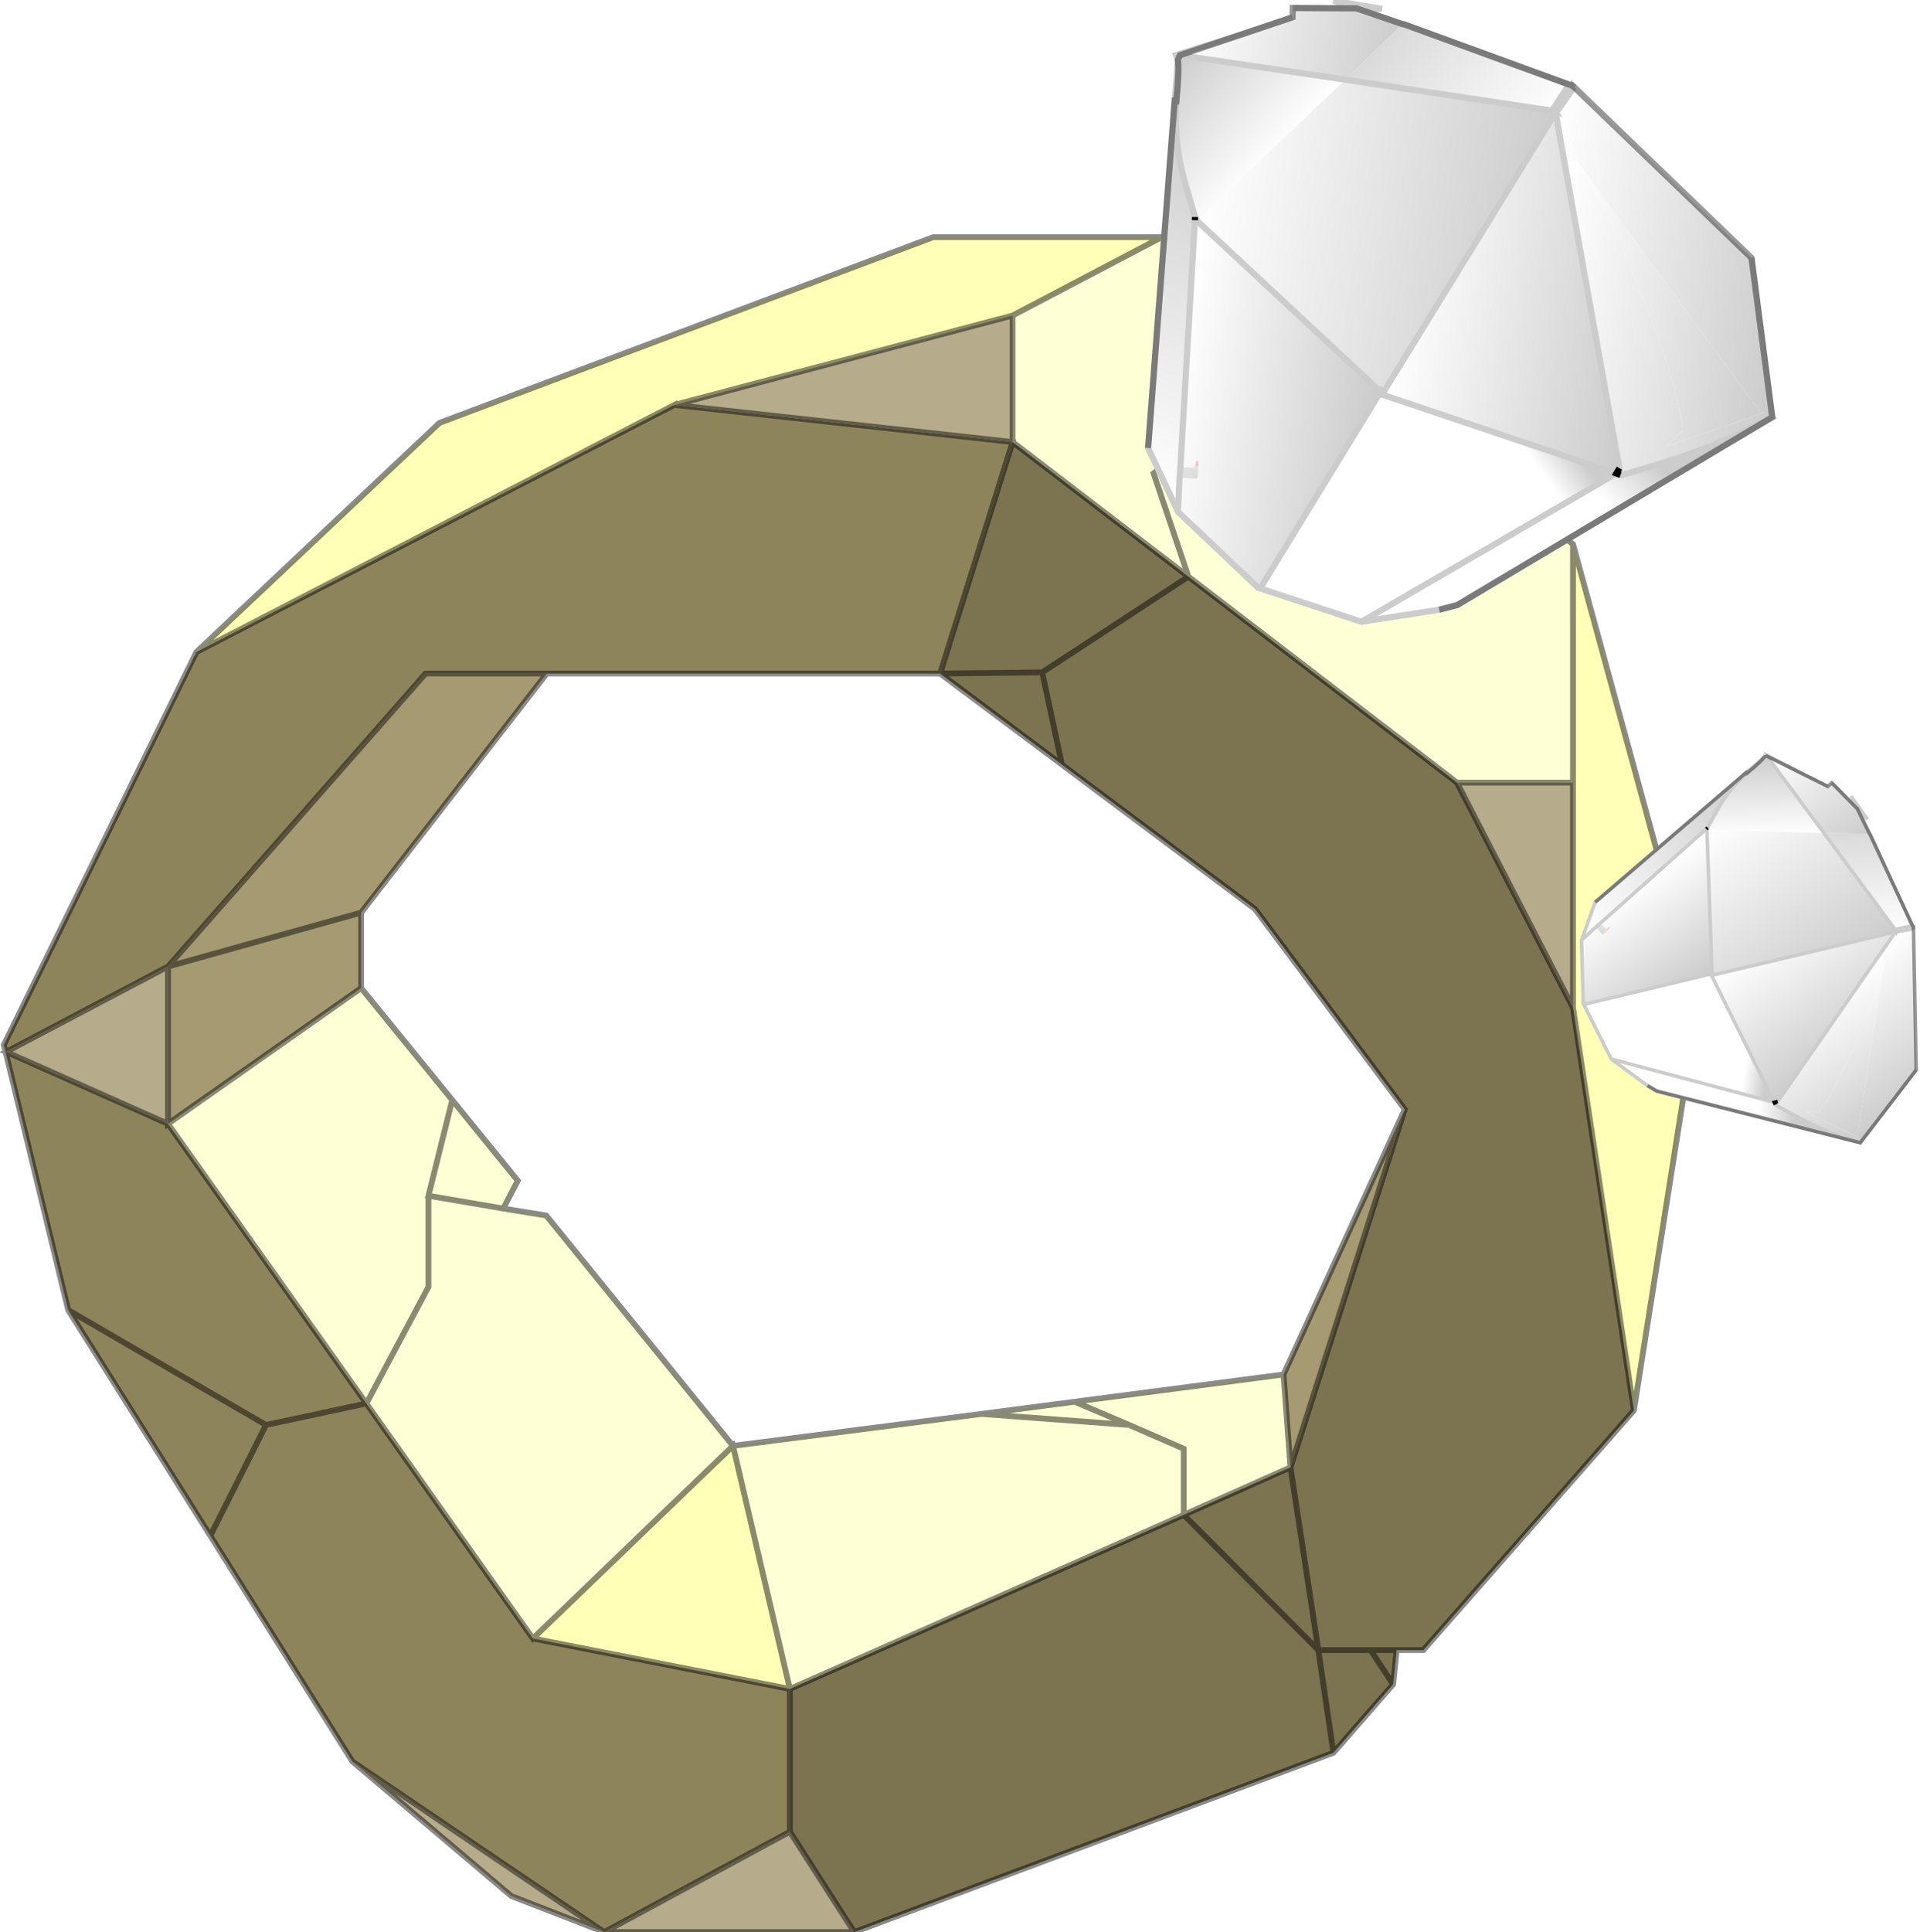 <?xml version="1.0" encoding="UTF-8"?>
<svg width="165px" height="166px" version="1.1" viewBox="161.5 67.711 164.83 166.49" xmlns="http://www.w3.org/2000/svg" xmlns:xlink="http://www.w3.org/1999/xlink">
<defs>
<g id="s">
<path d="m261.3 88.15 4.9 3.65 0.8 2.15 1.65-0.35 9.45 7.05 18.65 13.95v20.55h-10l-23.15-17.75-15.15-11.6v-10.9l12.85-6.75m5.7 5.8v9.6l-6.4 4.95 3 8.9-3-8.9 6.4-4.95v-9.6m-74.7 58.9 7.85 9.65 5.65 6.95-1.25 2.4 3.7 0.6 16.1 19.85 21.4-2.75 8.05-1.05 18-2.35 0.6 8-9.2 4.1-33.95 15-4.9-20.95-17.25 16.6-14.35-20.25 5.35-10.05v-7.85 7.85l-5.35 10.05-17.1-24.1 16.65-11.7m12.25 19-6.45-1.1 2.05-8.25-2.05 8.25 6.45 1.1m41.2 17.7 12.75 0.95 4.7 2.05v5.7-5.7l-4.7-2.05-12.75-0.95m32.35-88.9-11.1 2.9 11.1-2.9m-24.3 87.85 4.7 2-4.7-2" fill="#ffffd5"/>
<path d="m296.75 114.6 10.8 39.5-5.55 35.15-5.25-34.7v-19.4-20.55m-118.65 9.3 20.95-19.75 42.55-16h19.7l-12.85 6.75-29.15 7.7-41.2 21.3m29 85 17.25-16.6 4.9 20.95-22.15-4.35" fill="#ffffb7"/>
<path d="m191.55 219.5-24.5-38.9-5.4-22.25-0.15-0.6 16.6-33.85 41.2-21.3v0.05-0.05l29.15 3.2-6.25 19.95h-33.9-10.45l-22.2 25.25-13.95 7.35 13.95 6.2 17.1 24.1 14.35 20.25 22.15 4.35v12.3l-16 8.65-21.7-14.7m-24.5-38.9 17.05 9.9 8.65-1.85-8.65 1.85-4.8 9.55 4.8-9.55-17.05-9.9m-5.4-22.25h0.05-0.05" fill="#8e845b"/>
<path d="m208.3 125.75-16 20.6v6.5l-16.65 11.7v-13.55l16.65-4.65-16.65 4.65 22.2-25.25h10.45m63.5 60.4 10.45-22.85-9.85 30.85-0.6-8" fill="#a59a72"/>
<path d="m234.8 234.2h-21.55l-8-3.1-13.7-11.6 21.7 14.7 16-8.65 5.55 8.65m13.65-139.3v10.9l-29.15-3.2 29.15-7.7m-72.8 56.1v13.55l-13.95-6.2 13.95-7.35m121.1-15.85v19.4l-10-19.4h10" fill="#b6ac8b"/>
<path d="m302 189.25-18.15 20.65h-2.3l-0.3 2.95-5.15 5.9-41.3 15.45-5.55-8.65v-12.3l33.95-15 11.6 11.65 1.3 8.85-1.3-8.85-11.6-11.65 9.2-4.1 9.85-30.85-12.9-17.25-16.65-12.45-10.5-7.85 6.25-19.95 15.15 11.6-12.6 8.25 1.7 7.95-1.7-7.95 12.6-8.25 23.15 17.75 10 19.4 5.25 34.7m-20.45 20.65h-2.25-4.5l-2.4-15.75 2.4 15.75h4.5 2.25m-30.55-84.25-8.8 0.1 8.8-0.1m30.25 87.2-1.95-2.95 1.95 2.95" fill="#7c7350"/>
<path d="m261.3 88.15 4.9 3.65 0.8 2.15 1.65-0.35 9.45 7.05 18.65 13.95 10.8 39.5-5.55 35.15-18.15 20.65h-2.3l-0.3 2.95-5.15 5.9-41.3 15.45h-21.55l-8-3.1-13.7-11.6-24.5-38.9-5.4-22.25-0.15-0.6 16.6-33.85 20.95-19.75 42.55-16h19.7l-12.85 6.75v10.9l15.15 11.6-3-8.9 6.4-4.95v-9.6m-47.7 8.7v-0.05l-41.2 21.3m64.1 1.85h-33.9l-16 20.6v6.5l7.85 9.65 5.65 6.95-1.25 2.4 3.7 0.6 16.1 19.85 21.4-2.75 8.05-1.05 18-2.35 10.45-22.85-12.9-17.25-16.65-12.45-10.5-7.85 6.25-19.95-29.15-3.2 29.15-7.7m-48.3 67.6-2.05 8.25 6.45 1.1m-28.9-20.85v13.55l16.65-11.7m5.8 17.9v7.85l-5.35 10.05 14.35 20.25 17.25-16.6 4.9 20.95 33.95-15v-5.7l-4.7-2.05-12.75-0.95m-53-0.9-8.65 1.85-4.8 9.55m4.8-9.55-17.05-9.9m8.6-16.05 17.1 24.1m-17.1-37.65 16.65-4.65m16-20.6h-10.45l-22.2 25.25-13.95 7.35 13.95 6.2m121.1-49.95v20.55 19.4l5.25 34.7m-5.25-54.1h-10l10 19.4m-29.75-51 11.1-2.9m-14.5 16.75-12.6 8.25 1.7 7.95m19.7 60.55 9.85-30.85m-10.45 22.85 0.6 8 2.4 15.75h4.5 2.25m-23.05-19.4-4.7-2m32.95-53.35-23.15-17.75m-21.4 8.35 8.8-0.1m-89.35 32.7h0.05-0.05m101.55 39.9 11.6 11.65 1.3 8.85m3.2-8.85 1.95 2.95m-74.15-3.95 22.15 4.35v12.3l5.55 8.65m-43.25-14.7 21.7 14.7 16-8.65m33.95-27.3 9.2-4.1" fill="none" stroke="#000" stroke-opacity=".459" stroke-width=".5"/>
</g>
<linearGradient id="p" x1="-819.2" x2="819.2" gradientTransform="matrix(-.009 -.009 .01 -.01 33.1 95.95)" gradientUnits="userSpaceOnUse">
<stop stop-color="#fff" offset="0"/>
<stop stop-color="#ccc" offset="1"/>
</linearGradient>
<linearGradient id="i" x1="-819.2" x2="819.2" gradientTransform="matrix(.014 -.007 .004 .008 32.2 96.35)" gradientUnits="userSpaceOnUse">
<stop stop-color="#fff" offset="0"/>
<stop stop-color="#ccc" offset="1"/>
</linearGradient>
<linearGradient id="h" x1="-819.2" x2="819.2" gradientTransform="matrix(-.008 -.009 .011 -.011 28 99.75)" gradientUnits="userSpaceOnUse">
<stop stop-color="#fff" offset="0"/>
<stop stop-color="#ccc" offset="1"/>
</linearGradient>
<linearGradient id="g" x1="-819.2" x2="819.2" gradientTransform="matrix(.012 .002 -.001 .005 56.4 99.9)" gradientUnits="userSpaceOnUse">
<stop stop-color="#fff" offset="0"/>
<stop stop-color="#ccc" offset="1"/>
</linearGradient>
<linearGradient id="f" x1="-819.2" x2="819.2" gradientTransform="matrix(.001 0 0 .004 45.55 93.55)" gradientUnits="userSpaceOnUse">
<stop stop-color="#fff" offset="0"/>
<stop stop-color="#ccc" offset="1"/>
</linearGradient>
<linearGradient id="e" x1="-819.2" x2="819.2" gradientTransform="matrix(-.012 -.012 .011 -.011 48.2 114.8)" gradientUnits="userSpaceOnUse">
<stop stop-color="#fff" offset="0"/>
<stop stop-color="#ccc" offset="1"/>
</linearGradient>
<linearGradient id="d" x1="-819.2" x2="819.2" gradientTransform="matrix(-.008 -.009 .012 -.012 37.45 106.7)" gradientUnits="userSpaceOnUse">
<stop stop-color="#fff" offset="0"/>
<stop stop-color="#ccc" offset="1"/>
</linearGradient>
<linearGradient id="c" x1="-819.2" x2="819.2" gradientTransform="matrix(-.008 -.008 .009 -.009 29.05 98.7)" gradientUnits="userSpaceOnUse">
<stop stop-color="#fff" offset="0"/>
<stop stop-color="#ccc" offset="1"/>
</linearGradient>
<linearGradient id="b" x1="-819.2" x2="819.2" gradientTransform="matrix(-.007 -.008 .003 -.003 64.95 110)" gradientUnits="userSpaceOnUse">
<stop stop-color="#fff" offset="0"/>
<stop stop-color="#ccc" offset="1"/>
</linearGradient>
<linearGradient id="o" x1="-819.2" x2="819.2" gradientTransform="matrix(.007 .001 -.002 .01 63.4 117.75)" gradientUnits="userSpaceOnUse">
<stop stop-color="#fff" offset="0"/>
<stop stop-color="#ccc" offset="1"/>
</linearGradient>
<linearGradient id="n" x1="-819.2" x2="819.2" gradientTransform="matrix(.01 -.016 .006 .004 52.55 130.4)" gradientUnits="userSpaceOnUse">
<stop stop-color="#fff" offset="0"/>
<stop stop-color="#ccc" offset="1"/>
</linearGradient>
<linearGradient id="m" x1="-819.2" x2="819.2" gradientTransform="matrix(-.007 -.007 .012 -.012 41.1 129.2)" gradientUnits="userSpaceOnUse">
<stop stop-color="#fff" offset="0"/>
<stop stop-color="#ccc" offset="1"/>
</linearGradient>
<linearGradient id="l" x1="-819.2" x2="819.2" gradientTransform="matrix(-.005 -.001 .001 -.011 42.6 131.2)" gradientUnits="userSpaceOnUse">
<stop stop-color="#fff" offset="0"/>
<stop stop-color="#ccc" offset="1"/>
</linearGradient>
<linearGradient id="k" x1="-819.2" x2="819.2" gradientTransform="matrix(.001 -.003 .007 .001 21.5 109.4)" gradientUnits="userSpaceOnUse">
<stop stop-color="#fff" offset="0"/>
<stop stop-color="#ccc" offset="1"/>
</linearGradient>
<linearGradient id="j" x1="-819.2" x2="819.2" gradientTransform="matrix(0 -.002 .01 0 28.9 112.85)" gradientUnits="userSpaceOnUse">
<stop stop-color="#fff" offset="0"/>
<stop stop-color="#ccc" offset="1"/>
</linearGradient>
<g id="a">
<path d="m17.7 96.75 0.65-0.75 10.05-5.4 19.6 3.55-0.85 2.45-3.65 1.75-0.4-0.9-25.4-0.15v-0.55" fill="url(#p)"/>
<path d="m18.35 96-0.65 0.75-0.2-0.3 0.85-0.45" fill="url(#i)"/>
<path d="m17.7 96.75v0.55l2.35 7.7 0.3-1.8q4.15-2.4 16.95-5.05l5.8-0.7 0.4 0.9-22.65 10.8-0.55 0.2q-2.25-6.1-2.8-9.35l-0.55-3.25h0.75" fill="url(#h)"/>
<path d="m17.5 96.45 0.2 0.3h-0.75l0.55-0.3m2.8 12.9 0.55-0.2-0.5 0.25-0.05-0.05" fill="#fbdc95"/>
<path d="m48.3 94.2 0.15 0.15 11.8 7.95 0.1 0.1-0.95 6.35-11.85-12.05-0.2-0.2 0.95-2.3m0.15 0.15-0.9 2.35 0.9-2.35" fill="url(#g)"/>
<path d="m48.05 94.15h0.05l0.1 0.05h0.1l-0.95 2.3-0.05-0.1 0.75-2.25m-0.7 2.35 0.85-2.3-0.85 2.3" fill="url(#f)"/>
<path d="m47.3 96.6v-0.05l0.25 0.15 11.85 12.05-2.2 16.35-20-3.95-0.1-0.3 10.1-24.2 0.1-0.05" fill="url(#e)"/>
<path d="m47.2 96.65v-0.05l0.05-0.05-0.05 0.1" fill="#fe6550"/>
<path d="m47.2 96.65-0.05-0.05h0.05v0.05m-10.1 24.2 0.1 0.3-0.25 0.05 0.15-0.35-0.15 0.35 0.25-0.05-0.05 0.15-0.2-0.1-0.05-0.05 0.2-0.3" fill="#f30"/>
<path d="m43.5 98.35 3.65-1.75 0.05 0.05-10.1 24.2-0.2 0.3-16.25-11.55 0.2-0.45 22.65-10.8" fill="url(#d)"/>
<path d="m47.25 96.55 0.05 0.05-0.1 0.05 0.05-0.1m-6.2 40 0.1 0.1-0.05 0.05-0.05-0.1v-0.05" fill="#fe1288"/>
<path d="m47.3 96.4-0.05 0.05-0.05 0.1 0.85-2.4-0.75 2.25" fill="#fff"/>
<path d="m17.7 97.3 25.4 0.15-5.8 0.7q-12.8 2.65-16.95 5.05l-0.3 1.8-2.35-7.7" fill="url(#c)"/>
<path d="m60.35 102.4 3.2 2.25 3.05 4.15-0.6 0.45 1.45 4.6 1.4 4.55-9.45-9.65 0.95-6.35" fill="url(#b)"/>
<path d="m57.2 125.1 2.2-16.35 9.45 9.65-0.2 0.35q-0.7 0.35-2.65 2.05-2.6 2.15-5.7 3.25l-2.8 1-0.3 0.05" fill="url(#o)"/>
<path d="m66.1 120.9-21.55 18.1-5.6 1.05 2.15-1.7 0.65-0.55 15.55-12.6 0.2-0.15 2.8-1q3.1-1.1 5.7-3.25l0.1 0.1" fill="url(#n)"/>
<path d="m38.95 140.05h-0.05l-8.75-1.65-0.15-0.1 7.15-17 0.05-0.15 20 3.95 0.1 0.1-15.55 12.6-0.7-0.9 0.35-0.4-0.05-0.15-0.3 0.2 0.05-0.1-0.6 0.5-0.3 0.3 0.9 1.1-2.15 1.7" fill="url(#m)"/>
<path d="m41.4 136.5-0.25 0.15-0.1-0.1 0.3-0.2 0.05 0.15" fill="#ffaed7"/>
<path d="m41.15 136.65 0.25-0.15-0.35 0.4 0.05-0.2 0.05-0.05m-0.1-0.05-0.55 0.35 0.6-0.5-0.05 0.1v0.05" fill="#ffd3ce"/>
<path d="m41.1 136.7-0.05 0.2 0.7 0.9-0.65 0.55-0.9-1.1 0.3-0.3 0.55-0.35 0.05 0.1" fill="url(#l)"/>
<path d="m17.5 100q0.55 3.25 2.8 9.35l0.05 0.05 0.3 0.2 2.35 23.65-2.9-5.65-0.55-1.4-2.3-26.15 0.25-0.05" fill="url(#k)"/>
<path d="m30 138.3-7-5.05-2.35-23.65 16.25 11.55 0.05 0.05 0.2 0.1-7.15 17" fill="url(#j)"/>
<path d="m16.95 96.75 0.55 3.25-0.25 0.05-0.3-3.3" fill="#603"/>
<path d="m18.35 96-0.65 0.75h-0.75l0.55 3.25q0.55 3.25 2.8 9.35l0.05 0.05 0.5-0.25-0.2 0.45 16.25 11.55 0.05 0.05 0.25-0.05-0.05 0.15-7.15 17-7-5.05-2.9-5.65-0.55-1.4-2.3-26.15-0.3-3.3 0.55-0.3m26 1.9 3.65-1.75m-18.75-6-10.05 5.4-0.85 0.45m3.35 12.7 22.65-10.8m4.8-4.15 0.15 0.15 11.8 7.95 0.1 0.1 3.2 2.25-1.25-1.65 2.85 2.8-1.6-1.15 3.05 4.15m-0.6 0.45 1.45 4.6 1.6 4.8-0.4 0.1-2.55 2.15-21.55 18.1-5.6 1.05h-0.05l-8.75-1.65-0.15-0.1m18.05-44.15h0.05l0.1 0.05h0.1l-0.95 2.3 0.2 0.2 0.9-2.35m-1.25 2.3v-0.05h-0.05m0.15 0v-0.05h-0.05l0.05 0.05m-0.1 0.05-10.1 24.2 0.1 0.3 20 3.95m2.2-16.35-11.85-12.05-0.25-0.15v-0.15l-0.05 0.05v0.1h-0.05v0.05l0.05-0.05m0.8-2.4-0.85 2.4 0.05-0.1m0.05 0.1 0.05-0.05-0.05-0.1m0.9-2.2-0.85 2.3m21.5 21.9-0.2 0.35q-0.7 0.35-2.65 2.05m2.85-2.4 0.2 0.25m-0.2-0.25-9.45-9.65m-1.9 16.3-0.3 0.05m0.1 0.1 0.2-0.15 2.8-1q3.1-1.1 5.7-3.25m-24.9 17.55 0.65-0.55 15.55-12.6m-20.2-4.35-0.15 0.35m-16.6-11.8 0.3 0.2 2.35 23.65m18.1 5.1-2.15 1.7" fill="none" stroke="#ccc" stroke-width=".5"/>
<path d="m57.3 125.2 0.2-0.15m-37.15-15.65 0.3 0.2 0.2-0.45" fill="none" stroke="#000" stroke-width=".5"/>
<path d="m20.1 127.6-0.55-1.4-2.6-29.45 11.45-6.15 19.7 3.55 0.1 0.05h0.1l0.15 0.15 11.8 7.95 0.1 0.1 3.2 2.25 3.05 4.15-0.6 0.45 2.85 9.15-0.2 0.35q-0.7 0.35-2.65 2.05l0.1 0.1-21.55 18.1" fill="none" stroke="#000" stroke-opacity=".4" stroke-width=".5"/>
</g>
<filter id="r">
<feColorMatrix in="SourceGraphic" result="cxform" values="0.004 0.0 0.0 0.0 0.0 0.0 0.004 0.0 0.0 0.078 0.0 0.0 0.004 0.0 0.27 0.0 0.0 0.0 0.004 -0.062"/>
<feComposite in2="SourceGraphic" operator="in" result="color-xform"/>
</filter>
<filter id="q">
<feColorMatrix in="SourceGraphic" result="cxform" values="0.004 0.0 0.0 0.0 0.0 0.0 0.004 0.0 0.0 0.078 0.0 0.0 0.004 0.0 0.27 0.0 0.0 0.0 0.004 -0.062"/>
<feComposite in2="SourceGraphic" operator="in" result="color-xform"/>
</filter>
</defs>
<use xlink:href="#s"/>
<use transform="matrix(-.622 -.862 -.867 .626 408.35 57.7)" filter="url(#r)" xlink:href="#a"/>
<use transform="matrix(.097 -.601 -.604 -.098 378.3 185.85)" filter="url(#q)" xlink:href="#a"/>
</svg>
